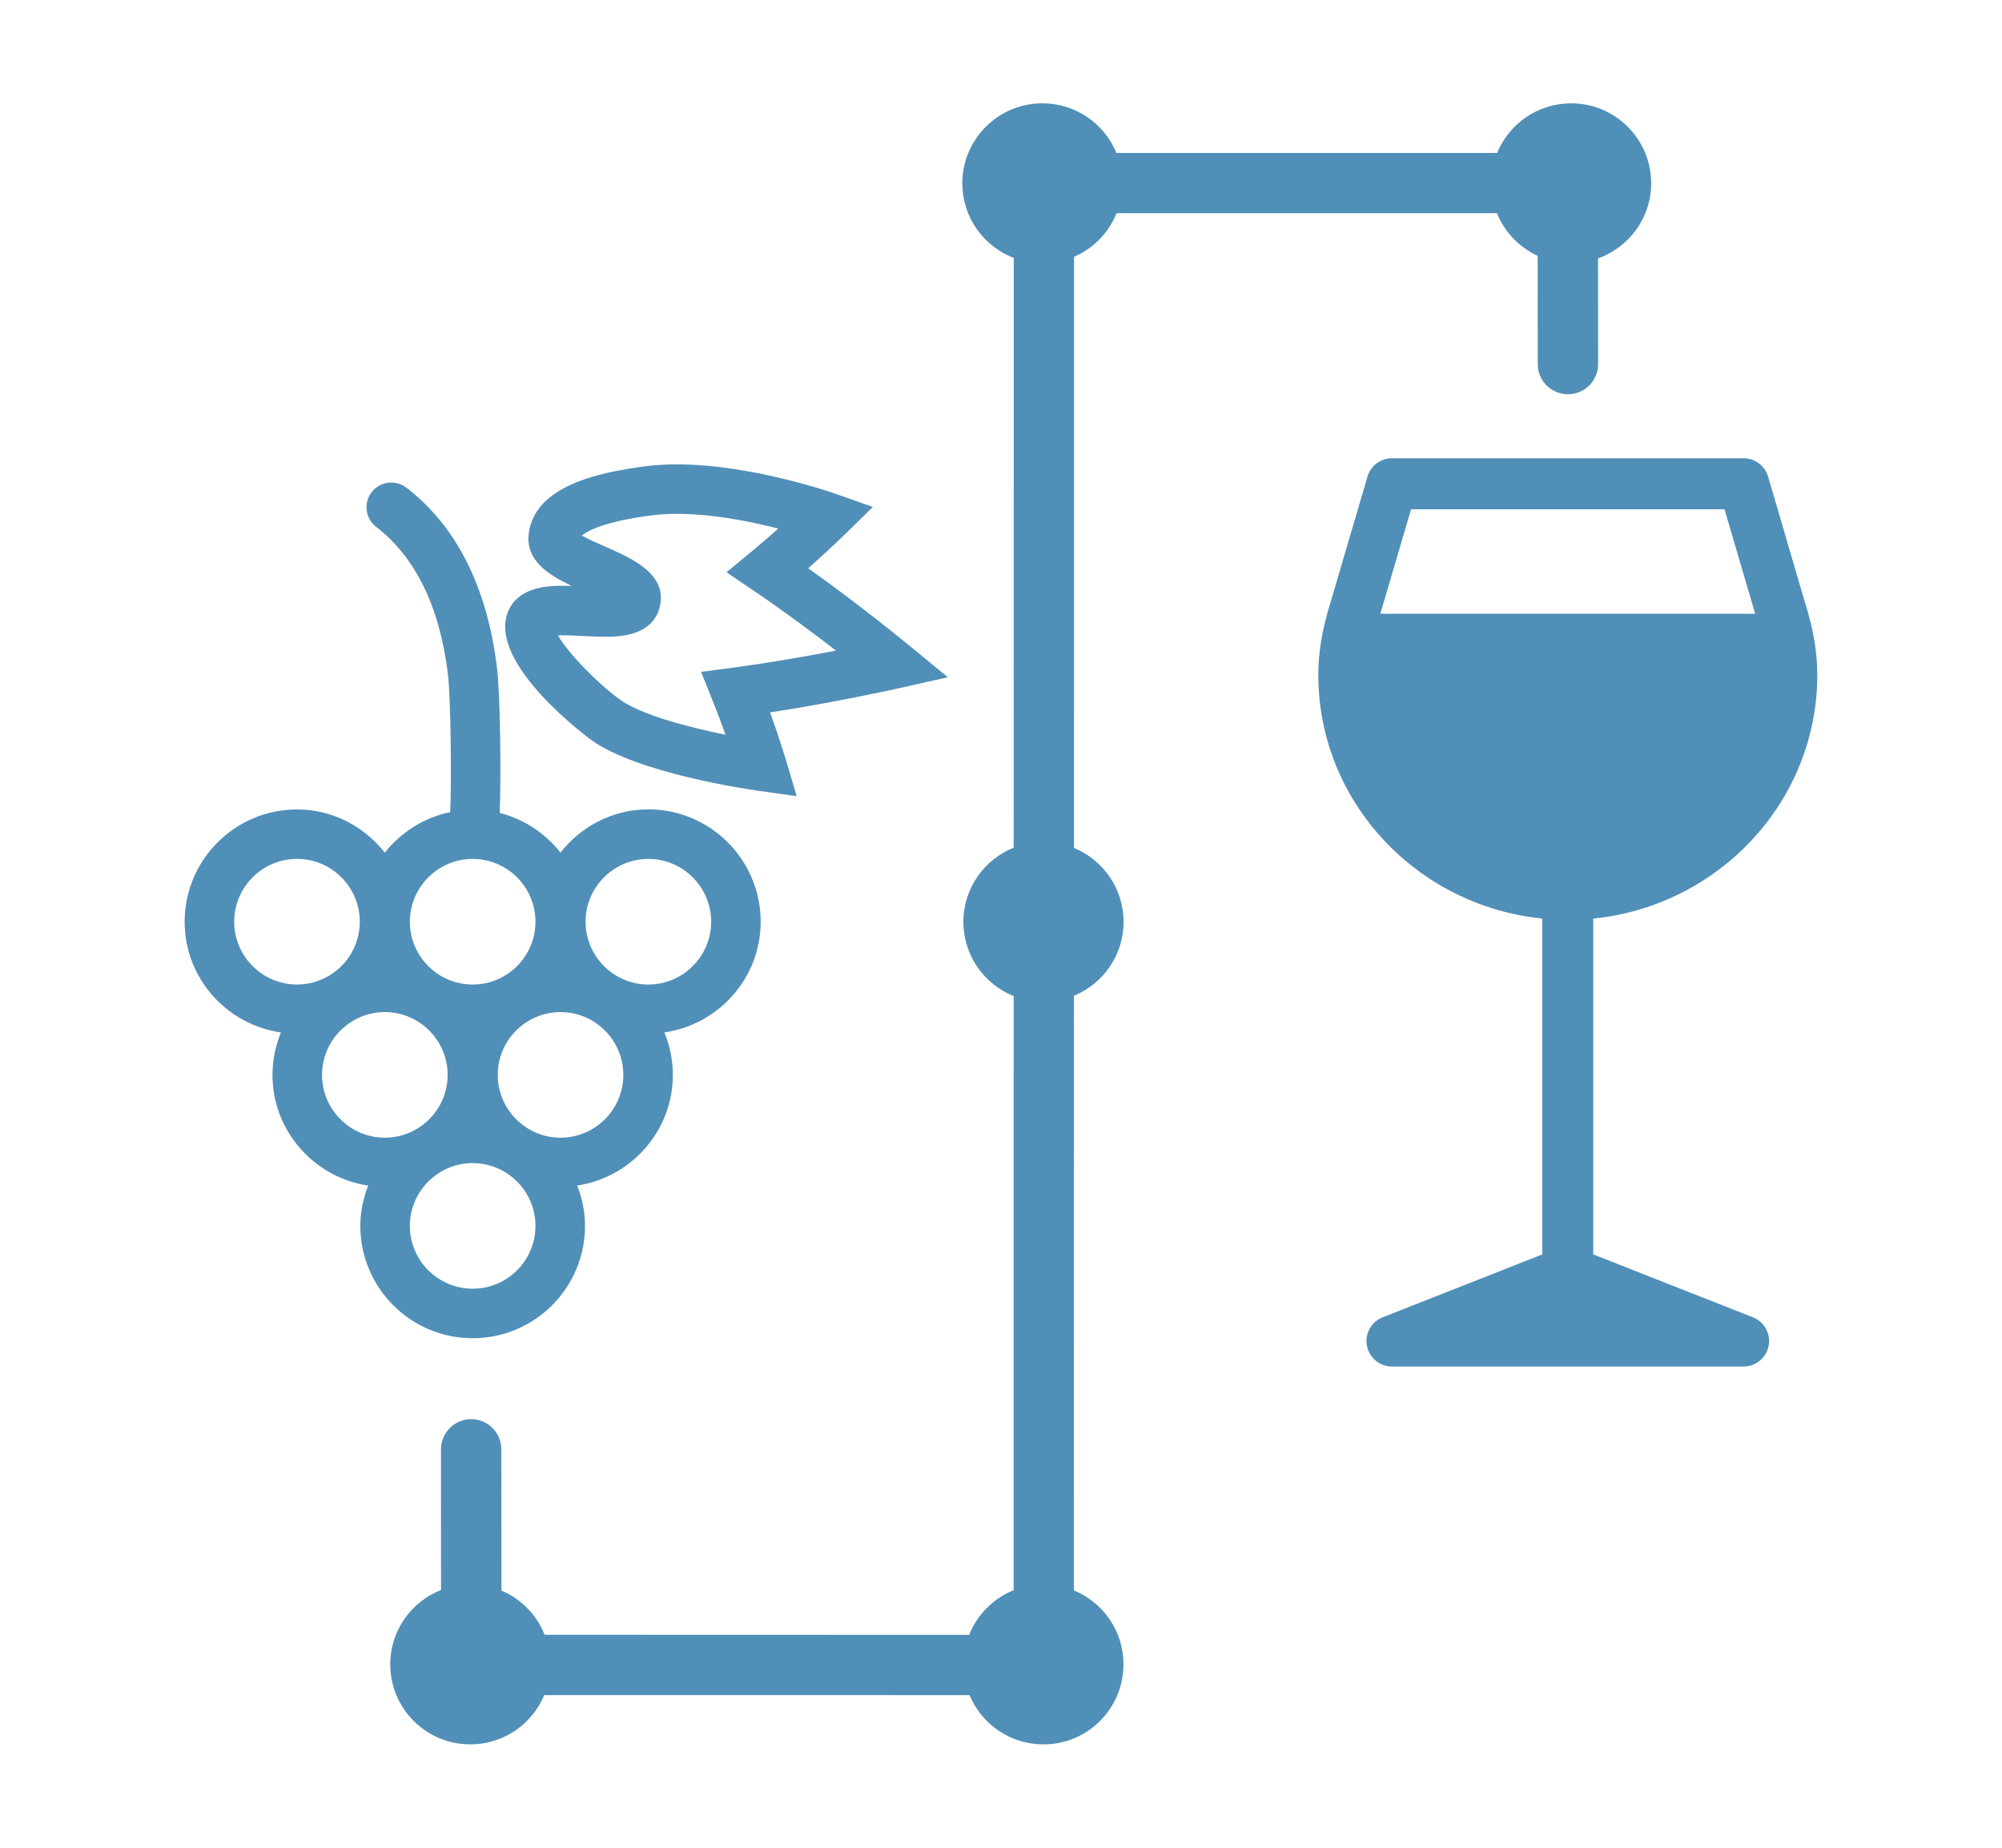 <?xml version="1.0" encoding="utf-8"?>
<!-- Generator: Adobe Illustrator 16.0.0, SVG Export Plug-In . SVG Version: 6.00 Build 0)  -->
<!DOCTYPE svg PUBLIC "-//W3C//DTD SVG 1.1//EN" "http://www.w3.org/Graphics/SVG/1.1/DTD/svg11.dtd">
<svg version="1.1" id="Ebene_1" xmlns="http://www.w3.org/2000/svg" xmlns:xlink="http://www.w3.org/1999/xlink" x="0px" y="0px"
	 width="66.332px" height="61.229px" viewBox="0 0 66.332 61.229" enable-background="new 0 0 66.332 61.229" xml:space="preserve">
<g>
	<path fill="#508FB8" d="M15.661,44.345c2.052,0,3.722-1.668,3.722-3.721c0-0.474-0.098-0.922-0.259-1.338
		c1.789-0.271,3.169-1.806,3.169-3.668c0-0.498-0.102-0.974-0.281-1.406c1.8-0.262,3.191-1.799,3.191-3.668
		c0-2.053-1.669-3.724-3.722-3.724c-1.184,0-2.228,0.567-2.911,1.433c-0.502-0.639-1.205-1.109-2.013-1.315
		c0.047-1.139,0.021-3.902-0.09-4.813c-0.329-2.675-1.339-4.683-3.001-5.965c-0.358-0.276-0.874-0.211-1.151,0.147
		c-0.277,0.359-0.21,0.874,0.148,1.151c1.303,1.006,2.103,2.643,2.376,4.867c0.099,0.804,0.123,3.599,0.078,4.587
		c-0.872,0.182-1.632,0.666-2.167,1.343c-0.681-0.865-1.726-1.432-2.91-1.432c-2.052,0-3.722,1.67-3.722,3.723
		c0,1.87,1.392,3.407,3.191,3.668c-0.179,0.434-0.281,0.908-0.281,1.406c0,1.862,1.38,3.397,3.17,3.668
		c-0.162,0.416-0.259,0.864-0.259,1.338C11.94,42.677,13.609,44.345,15.661,44.345L15.661,44.345z M15.661,42.704
		c-1.147,0-2.081-0.935-2.081-2.08c0-1.146,0.934-2.082,2.081-2.082s2.081,0.936,2.081,2.082
		C17.742,41.77,16.809,42.704,15.661,42.704L15.661,42.704z M21.482,28.462c1.147,0,2.081,0.935,2.081,2.082
		c0,1.146-0.934,2.081-2.081,2.081s-2.08-0.935-2.08-2.081C19.402,29.396,20.335,28.462,21.482,28.462L21.482,28.462z
		 M18.572,33.538c1.147,0,2.081,0.934,2.081,2.08c0,1.147-0.934,2.082-2.081,2.082c-1.146,0-2.08-0.935-2.08-2.082
		C16.492,34.472,17.425,33.538,18.572,33.538L18.572,33.538z M15.661,28.462c1.147,0,2.081,0.935,2.081,2.082
		c0,1.146-0.934,2.081-2.081,2.081s-2.081-0.935-2.081-2.081C13.581,29.396,14.514,28.462,15.661,28.462L15.661,28.462z
		 M9.841,32.624c-1.147,0-2.081-0.935-2.081-2.081c0-1.147,0.934-2.082,2.081-2.082s2.08,0.935,2.08,2.082
		S10.988,32.624,9.841,32.624L9.841,32.624z M10.67,35.618c0-1.146,0.934-2.08,2.081-2.08s2.081,0.934,2.081,2.08
		c0,1.147-0.934,2.082-2.081,2.082S10.67,36.767,10.67,35.618L10.67,35.618z M16.823,20.293c0.338-0.882,1.423-0.882,1.832-0.882
		c0.094,0,0.191,0.002,0.289,0.005c-0.765-0.359-1.515-0.836-1.43-1.691c0.162-1.605,2.274-2.065,3.849-2.272
		c0.329-0.043,0.687-0.065,1.062-0.065c2.464,0,5.141,0.934,5.253,0.973l1.242,0.438l-0.94,0.922
		c-0.027,0.027-0.512,0.501-1.201,1.11c1.756,1.25,3.258,2.485,3.331,2.546l1.294,1.065l-1.636,0.368
		c-0.094,0.021-2.06,0.46-4.252,0.797c0.31,0.861,0.505,1.516,0.517,1.552l0.362,1.223l-1.264-0.177
		c-0.407-0.058-4.024-0.589-5.546-1.688C19.55,24.491,16.163,22.018,16.823,20.293L16.823,20.293z M18.487,21.055
		c0.319,0.56,1.266,1.558,2.058,2.13c0.702,0.507,2.267,0.913,3.492,1.162c-0.12-0.338-0.259-0.716-0.415-1.102l-0.393-0.981
		l1.047-0.138c1.219-0.161,2.465-0.382,3.424-0.567c-0.755-0.583-1.737-1.315-2.721-1.981l-0.907-0.614l0.843-0.698
		c0.312-0.259,0.61-0.517,0.873-0.751c-1.152-0.292-2.832-0.617-4.211-0.436c-1.504,0.197-2.084,0.492-2.302,0.667
		c0.219,0.124,0.554,0.271,0.781,0.37c0.871,0.38,2.064,0.901,1.805,1.99C21.624,21.1,20.448,21.1,20.062,21.1
		c-0.232,0-0.485-0.012-0.738-0.024C19.027,21.06,18.697,21.046,18.487,21.055L18.487,21.055z M37.227,30.548
		c0-1.105-0.679-2.052-1.642-2.45l0.002-19.589c0.642-0.276,1.146-0.796,1.408-1.444h12.603c0.254,0.626,0.737,1.13,1.35,1.413
		l0.002,3.587c0,0.554,0.449,1,1,1c0,0,0,0,0.002,0c0.551,0,0.998-0.447,0.998-1l-0.002-3.502c1.023-0.367,1.76-1.337,1.76-2.487
		c0-1.467-1.188-2.652-2.652-2.652c-1.106,0-2.055,0.68-2.451,1.644H36.99c-0.396-0.964-1.344-1.644-2.451-1.644
		c-1.467,0-2.654,1.187-2.654,2.652c0,1.13,0.708,2.087,1.704,2.471L33.586,28.09c-0.976,0.392-1.666,1.343-1.666,2.458
		c0,1.114,0.69,2.067,1.666,2.459l-0.002,19.688c-0.672,0.271-1.205,0.808-1.473,1.48l-14.066-0.004
		c-0.263-0.658-0.778-1.189-1.431-1.463l-0.003-4.681c0-0.553-0.448-1-1-1H15.61c-0.552,0-1,0.449-0.999,1.003l0.002,4.657
		c-0.984,0.39-1.683,1.343-1.683,2.463c0,1.468,1.188,2.654,2.653,2.654c1.104,0,2.049-0.674,2.449-1.633l14.092,0.002
		c0.4,0.959,1.345,1.631,2.449,1.631c1.465,0,2.651-1.188,2.651-2.654c0-1.104-0.678-2.053-1.643-2.448l0.002-19.705
		C36.548,32.599,37.227,31.654,37.227,30.548L37.227,30.548z M60.212,22.368c0,0.003,0,0.006,0,0.01s0,0.008,0,0.012
		c-0.014,4.183-3.271,7.632-7.422,8.049v11.136c0.015,0.006,0.028,0.004,0.043,0.01l5.246,2.067
		c0.379,0.148,0.598,0.546,0.521,0.943c-0.076,0.398-0.424,0.688-0.83,0.688H46.12c-0.406,0-0.754-0.289-0.83-0.688
		s0.144-0.795,0.521-0.943l5.246-2.067c0.014-0.006,0.029-0.004,0.043-0.008V30.438c-4.141-0.416-7.393-3.85-7.42-8.017
		c-0.002-0.015-0.002-0.028-0.002-0.041c0-0.754,0.129-1.528,0.395-2.379l1.236-4.209c0.105-0.359,0.437-0.607,0.812-0.607H57.77
		c0.375,0,0.705,0.248,0.812,0.607l1.237,4.224C60.082,20.847,60.212,21.622,60.212,22.368L60.212,22.368z M58.154,20.338
		l-1.016-3.462H46.753l-1.019,3.462H58.154L58.154,20.338z"/>
</g>
</svg>
